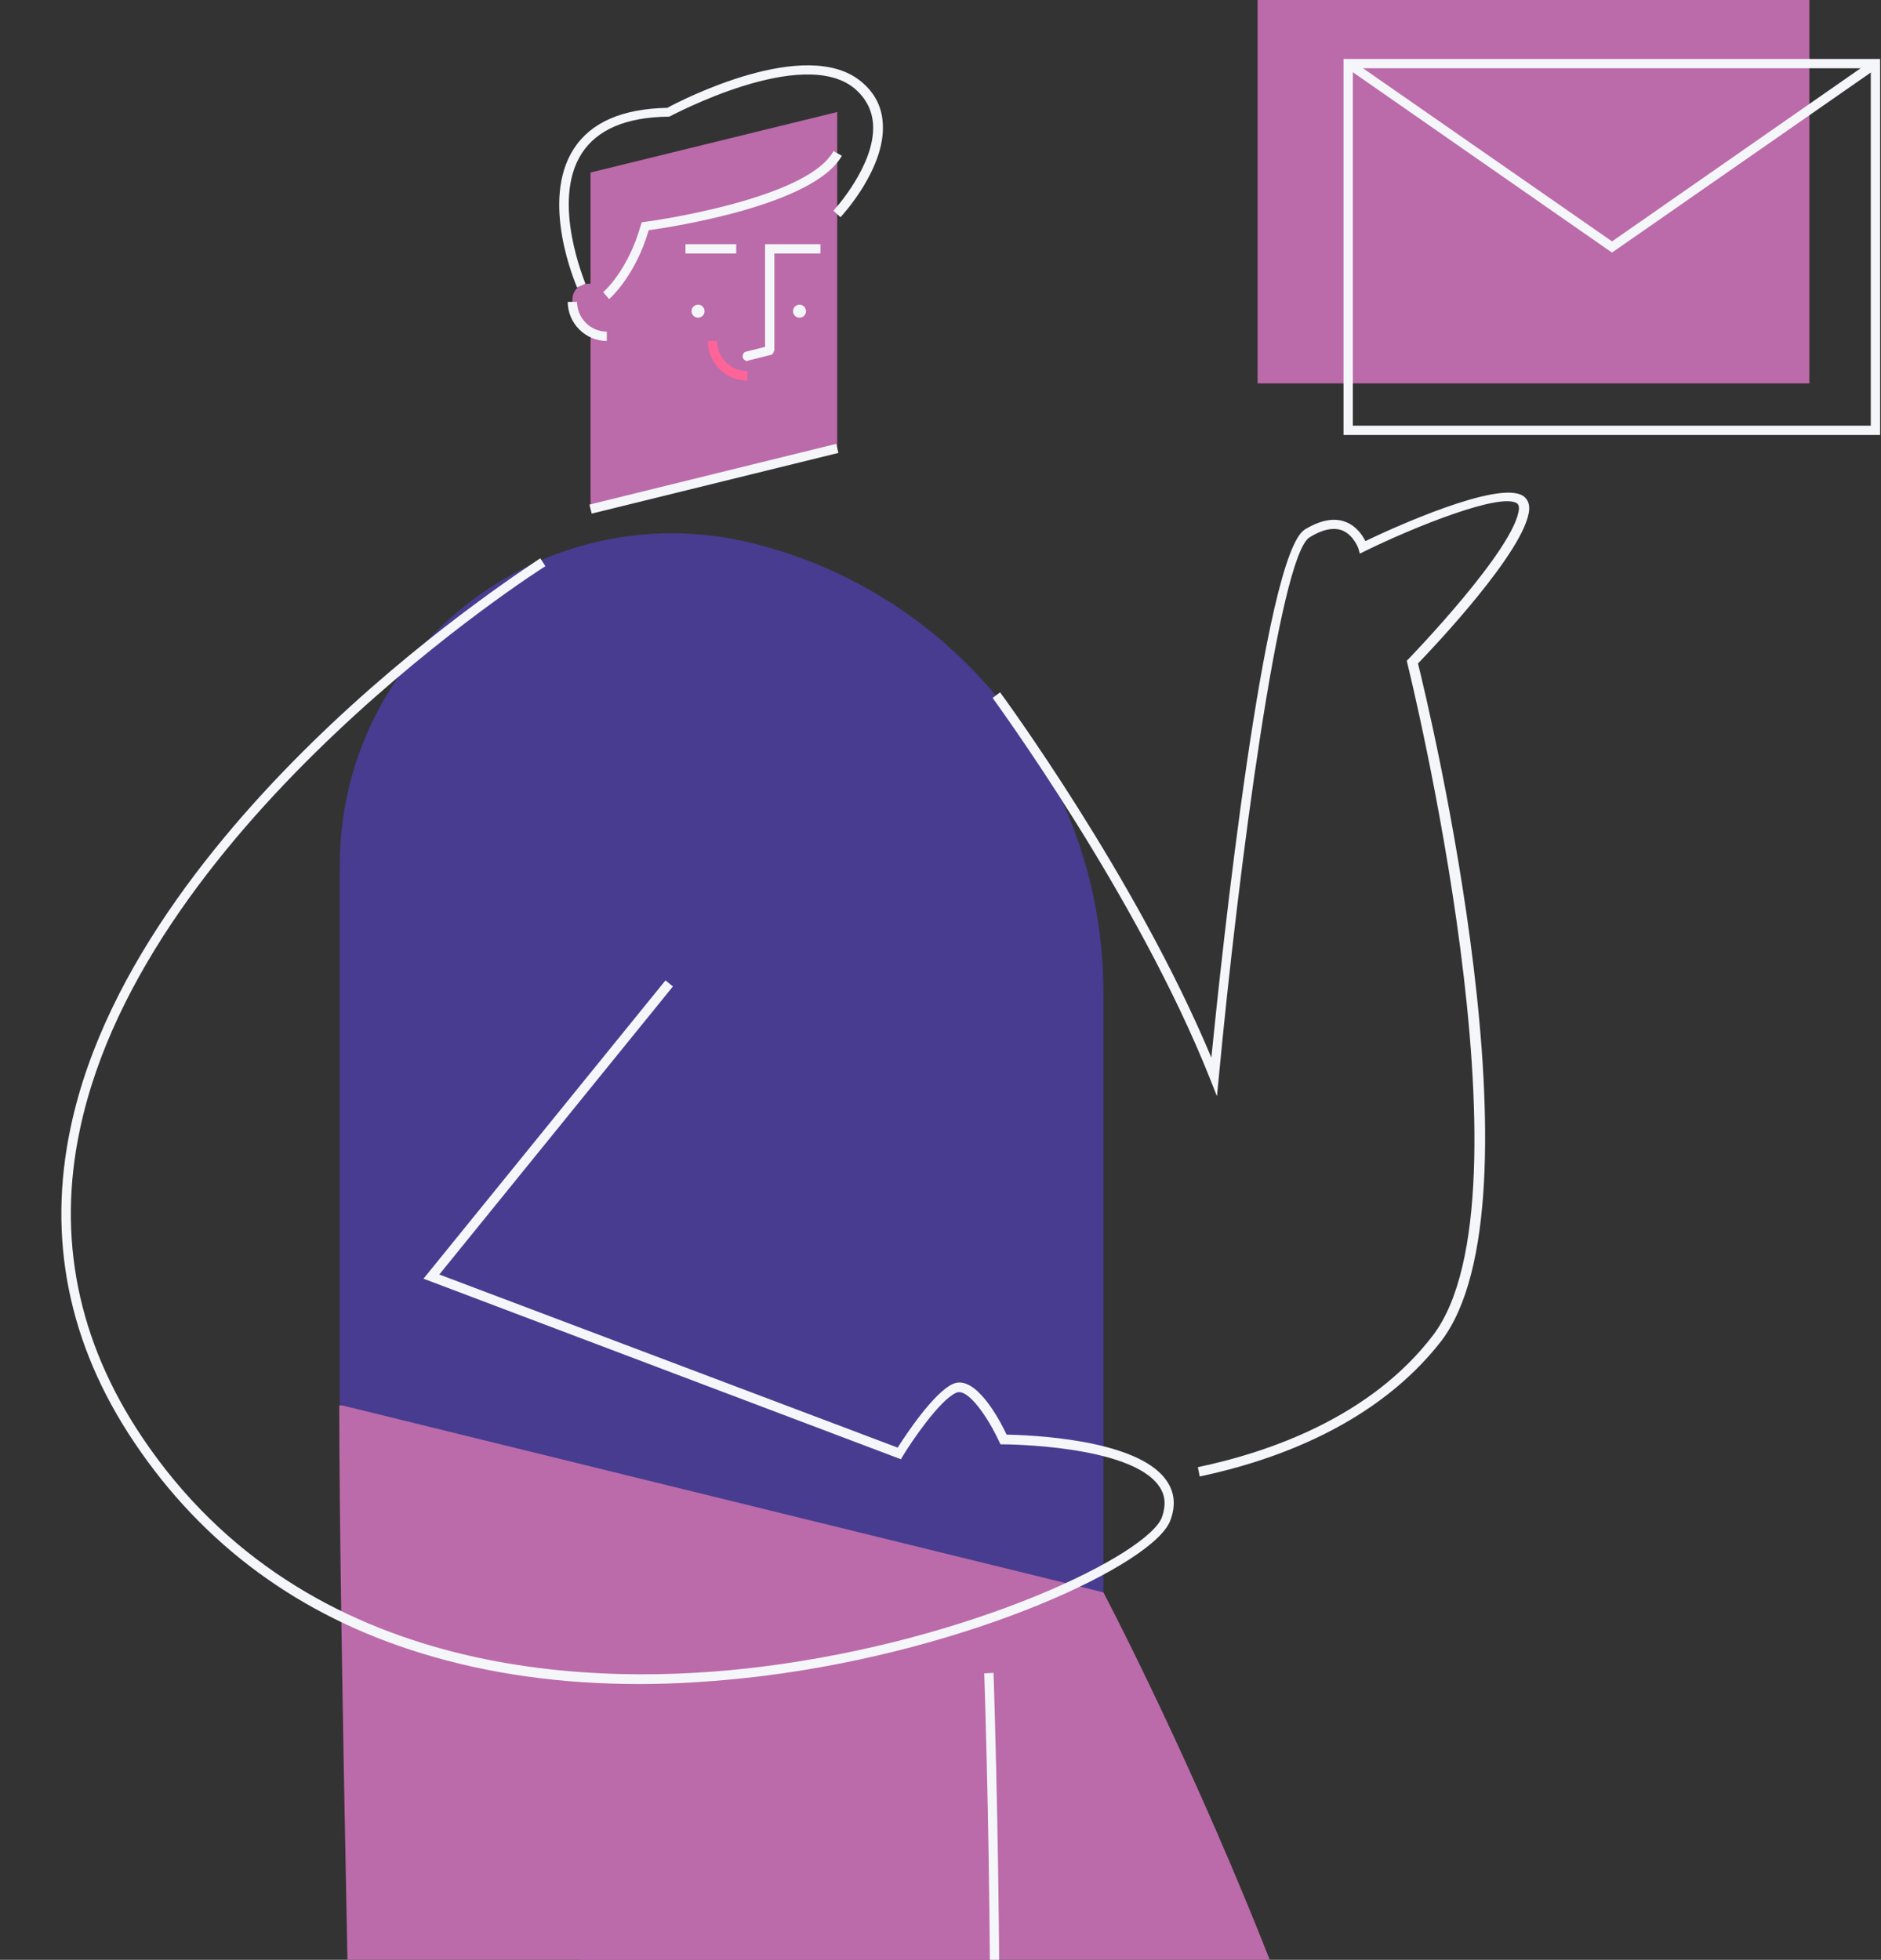 <svg width="525" height="547" viewBox="0 0 525 547" fill="none" xmlns="http://www.w3.org/2000/svg">
<rect x="0" y="0" width="525" height="547" fill="#333333" stroke="none"/>
<path d="M307.964 444.437C307.964 444.437 411.095 640.308 387.715 722.916C364.335 805.785 66.243 883.717 66.243 883.717L42.863 918.787L0 731.749L159.762 653.816L164.828 392.092" fill="#BB6BA9"/>
<path d="M273.284 400.664C273.284 400.664 299.521 828.645 225.485 1031.27L240.942 1054H109.106C109.106 1054 94.688 509.64 94.688 392.222L273.284 400.664Z" fill="#BB6BA9"/>
<path d="M233.668 69.451V125.173L164.828 142.058V48.149L233.668 31.264V69.451Z" fill="#BB6BA9"/>
<path d="M194.832 88.674C195.836 88.674 196.65 87.86 196.65 86.856C196.65 85.852 195.836 85.037 194.832 85.037C193.827 85.037 193.013 85.852 193.013 86.856C193.013 87.86 193.827 88.674 194.832 88.674Z" fill="#F5F6FA"/>
<path d="M223.147 88.674C224.151 88.674 224.965 87.86 224.965 86.856C224.965 85.852 224.151 85.037 223.147 85.037C222.143 85.037 221.329 85.852 221.329 86.856C221.329 87.86 222.143 88.674 223.147 88.674Z" fill="#F5F6FA"/>
<path d="M216.133 97.896H213.535V68.152H228.992V70.75H216.133V97.896Z" fill="#F5F6FA"/>
<path d="M205.482 68.152H191.324V70.75H205.482V68.152Z" fill="#F5F6FA"/>
<path d="M169.373 83.999V93.87C164.048 93.87 159.762 89.584 159.762 84.258C159.762 83.999 159.762 83.609 159.762 83.349C160.281 77.374 169.373 78.024 169.373 83.999Z" fill="#BB6BA9"/>
<path d="M169.373 95.169C163.399 95.169 158.463 90.233 158.463 84.258H161.061C161.061 88.804 164.827 92.571 169.373 92.571V95.169Z" fill="#F5F6FA"/>
<path d="M208.6 106.209C202.495 106.209 197.56 101.273 197.56 95.169H200.157C200.157 99.845 203.924 103.611 208.6 103.611V106.209Z" fill="#FF6498"/>
<path d="M233.392 123.888L164.523 140.831L165.144 143.353L234.013 126.411L233.392 123.888Z" fill="#F5F6FA"/>
<path d="M208.6 100.754C208.081 100.754 207.431 100.364 207.301 99.715C207.171 99.065 207.561 98.286 208.21 98.156L214.445 96.597C215.095 96.468 215.874 96.857 216.004 97.507C216.134 98.156 215.744 98.935 215.095 99.065L208.86 100.624C208.73 100.754 208.73 100.754 208.6 100.754Z" fill="#F5F6FA"/>
<path d="M161.061 80.231C160.671 79.192 150.67 56.202 160.152 41.525C164.958 34.121 173.66 30.355 186.259 30.095C190.026 28.017 225.096 9.962 240.422 22.821C244.189 25.938 246.137 29.835 246.397 34.511C247.177 46.98 235.097 60.099 234.577 60.618L232.629 58.8C232.759 58.67 244.449 45.941 243.67 34.641C243.41 30.744 241.721 27.497 238.604 24.769C224.057 12.56 187.428 32.303 187.039 32.433L186.779 32.563H186.519C174.699 32.693 166.646 36.2 162.36 42.824C153.657 56.332 163.399 78.933 163.399 79.192L161.061 80.231Z" fill="#F5F6FA"/>
<path d="M170.023 83.479L168.334 81.53C168.464 81.53 175.348 75.426 178.855 62.827L179.115 62.047L180.024 61.917C180.414 61.917 225.225 55.812 232.629 42.174L234.967 43.473C227.303 57.241 187.688 63.346 181.063 64.255C177.297 77.114 170.283 83.219 170.023 83.479Z" fill="#F5F6FA"/>
<path d="M94.818 241.682V392.092L307.964 444.437V276.882C307.964 217.523 267.439 165.698 209.769 151.54C151.189 137.252 94.818 181.414 94.818 241.682Z" fill="#473C90"/>
<path d="M226.654 1031.66L224.187 1030.75C280.818 875.664 278.48 584.845 274.713 467.037L277.311 466.907C279.389 533.54 280.558 635.112 274.453 739.672C267.179 866.572 251.073 964.767 226.654 1031.66Z" fill="#F5F6FA"/>
<path d="M334.85 412.094L334.331 409.497C354.723 405.21 382.649 395.339 399.924 372.739C429.538 333.902 393.17 186.609 392.78 185.051L392.65 184.401L393.17 183.882C393.43 183.622 423.174 152.839 423.953 141.928C423.953 141.019 423.694 140.759 423.434 140.499C418.888 137.382 394.858 146.994 380.831 153.878L379.532 154.527L379.142 153.098C379.142 153.098 377.843 149.332 374.596 148.033C372.128 147.123 369.011 147.773 365.504 149.981C357.061 155.177 345.631 242.851 340.176 300.651L339.656 305.976L337.708 301.04C317.186 249.475 277.44 195.442 277.05 194.792L279.128 193.234C279.518 193.753 317.056 244.799 338.098 295.196C340.955 266.62 352.775 154.787 364.205 147.773C368.491 145.175 372.388 144.396 375.635 145.695C378.623 146.864 380.311 149.461 381.09 151.02C388.364 147.513 418.238 133.875 425.122 138.421C425.902 138.941 426.941 140.11 426.811 142.188C426.032 153.358 399.924 180.894 395.768 185.181C398.885 197.65 431.876 335.461 402.262 374.297C384.208 397.547 355.762 407.678 334.85 412.094Z" fill="#F5F6FA"/>
<path d="M505 0H351V107H505V0Z" fill="#BB6BA9"/>
<path d="M524.747 121.406H374.986V16.456H524.747V121.406ZM377.584 118.808H522.149V19.054H377.584V118.808Z" fill="#F5F6FA"/>
<path d="M449.932 70.49L449.152 69.971L375.636 18.795L377.064 16.717L449.932 67.373L522.669 16.717L524.227 18.795L449.932 70.49Z" fill="#F5F6FA"/>
<path d="M178.336 470.025C156.515 470.025 136.252 467.167 117.678 461.452C83.648 451.061 56.631 431.188 37.408 402.483C19.093 375.207 13.119 345.592 19.743 314.549C29.355 269.088 64.554 228.433 92.35 202.196C122.354 173.881 150.54 156.086 150.8 155.826L152.228 158.034C151.059 158.684 40.525 229.213 22.341 315.069C15.846 345.332 21.691 374.297 39.616 401.054C85.726 469.895 167.685 470.804 212.366 465.219C271.985 457.815 320.693 433.656 324.33 423.395C325.499 420.018 325.239 417.16 323.42 414.692C315.367 403.262 280.428 403.132 280.168 403.132H279.259L278.869 402.353C275.882 395.859 270.166 387.286 266.919 388.715C262.373 390.663 254.58 402.093 251.982 406.38L251.463 407.289L118.198 356.892L185.739 273.634L187.818 275.323L122.614 355.723L250.553 404.042C252.761 400.535 260.685 388.585 266.01 386.247C272.245 383.519 278.999 396.248 280.947 400.405C286.532 400.535 317.316 401.444 325.499 413.134C327.837 416.381 328.226 420.148 326.668 424.304C322.381 436.384 271.465 460.543 212.626 467.817C200.806 469.245 189.376 470.025 178.336 470.025Z" fill="#F5F6FA"/>
</svg>
